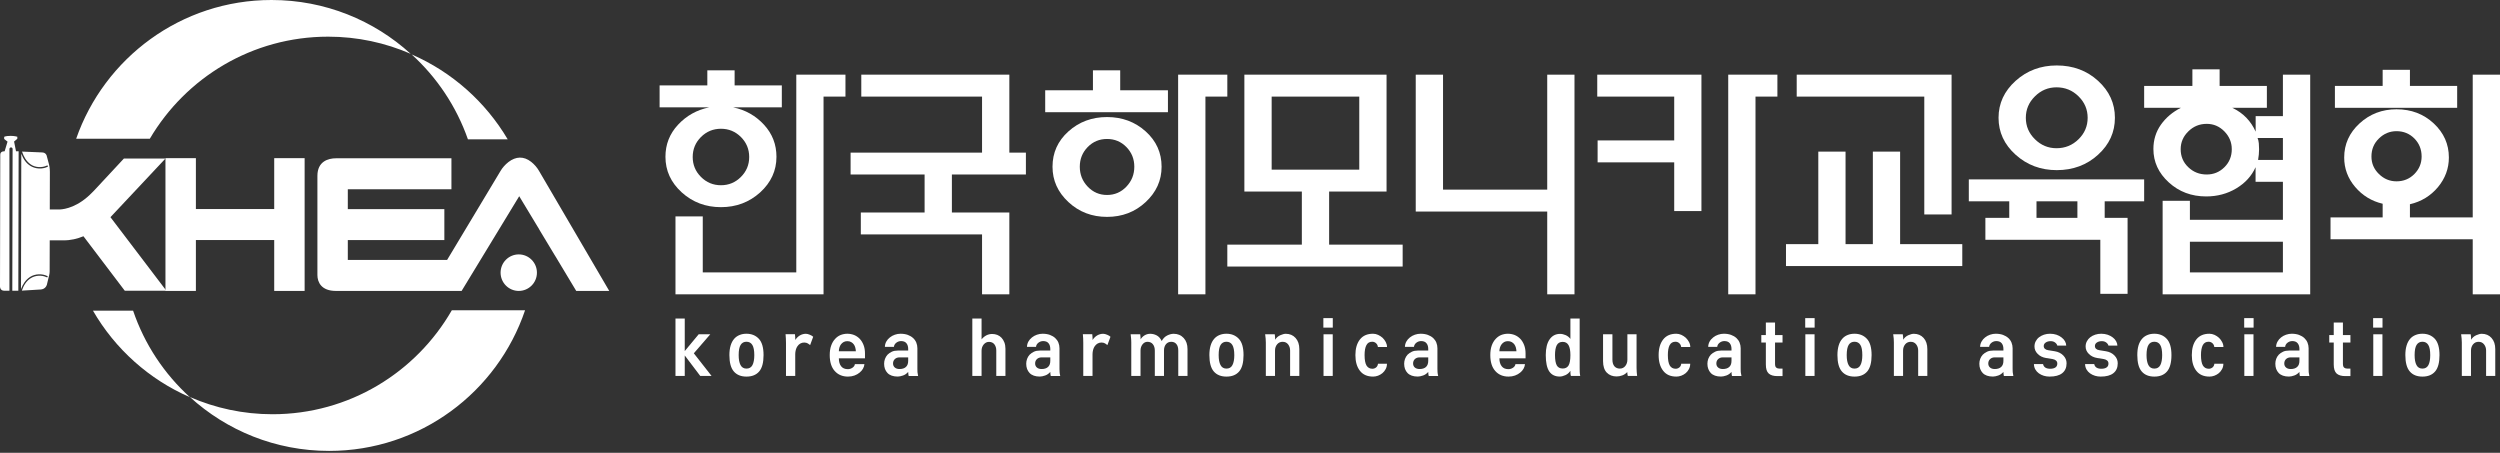 <svg width="1176" height="213" viewBox="0 0 1176 213" fill="none" xmlns="http://www.w3.org/2000/svg">
<rect x="0" y="0" width="1176" height="213" fill="#333333" stroke="none"/>
<path d="M318.926 58.699C314.99 62.935 313.026 67.952 313.026 73.739C313.026 80.27 315.578 85.846 320.7 90.507C325.815 95.132 331.962 97.448 339.137 97.448C346.309 97.448 352.456 95.132 357.578 90.507C362.693 85.846 365.248 80.27 365.248 73.739C365.248 67.952 363.3 62.935 359.409 58.699C355.509 54.451 350.662 51.689 344.859 50.491H367.771V40.169H345.564V33.082H332.727V40.169H310.277V50.491H333.642C327.77 51.689 322.871 54.451 318.926 58.699ZM329.743 64.445C332.338 61.865 335.477 60.566 339.137 60.566C342.802 60.566 345.932 61.865 348.524 64.445C351.124 67.053 352.423 70.179 352.423 73.856C352.423 77.508 351.124 80.647 348.524 83.234C345.932 85.838 342.802 87.134 339.137 87.134C335.477 87.134 332.338 85.838 329.743 83.234C327.143 80.647 325.847 77.508 325.847 73.856C325.847 70.179 327.143 67.053 329.743 64.445Z" fill="white"/>
<path d="M374.576 35.117V128.136H330.579V101.795H317.746V138.446H387.393V129.542V45.439H397.706V35.117H387.393H374.576Z" fill="white"/>
<path d="M474.796 35.117H405.154V45.439H461.959V71.796H400.12V82.082H434.933V99.96H404.931V110.266H461.959V138.446H474.796V99.96H447.766V82.082H482.583V71.796H474.796V35.117Z" fill="white"/>
<path d="M577.331 35.117H567.034H554.193V138.446H567.034V45.439H577.331V35.117Z" fill="white"/>
<path d="M526.943 33.083H514.118V42.466H491.664V52.78H549.397V42.466H526.943V33.083Z" fill="white"/>
<path d="M538.913 61.803C533.92 57.32 527.874 55.06 520.751 55.06C513.64 55.06 507.591 57.32 502.602 61.803C497.592 66.297 495.102 71.845 495.102 78.434C495.102 84.88 497.592 90.408 502.602 95.065C507.591 99.71 513.64 102.022 520.751 102.022C527.874 102.022 533.92 99.71 538.913 95.065C543.918 90.408 546.412 84.88 546.412 78.434C546.412 71.845 543.918 66.297 538.913 61.803ZM529.854 87.796C527.368 90.408 524.327 91.716 520.751 91.716C517.18 91.716 514.147 90.408 511.656 87.796C509.174 85.192 507.935 82.074 507.935 78.422C507.935 74.789 509.174 71.716 511.656 69.165C514.147 66.634 517.18 65.37 520.751 65.37C524.327 65.37 527.368 66.634 529.854 69.165C532.337 71.716 533.58 74.789 533.58 78.422C533.58 82.074 532.337 85.192 529.854 87.796Z" fill="white"/>
<path d="M625.22 90.102H652.234V35.119H585.354V90.102H612.388V115.075H577.332V125.381H659.807V115.075H625.22V90.102ZM598.186 45.441H639.402V79.804H598.186V45.441Z" fill="white"/>
<path d="M727.815 89.201H678.801V35.125H665.964V99.511H727.815V138.446H740.64V35.125H727.815V89.201Z" fill="white"/>
<path d="M751.349 45.438H787.551V66.054H751.515V76.372H787.551V99.284H800.355V35.12H751.349V45.438Z" fill="white"/>
<path d="M812.96 35.117V138.446H825.785V45.439H836.09V35.117H825.785H812.96Z" fill="white"/>
<path d="M905.188 100.878H918.02V35.12H845.171V45.441H905.188V100.878Z" fill="white"/>
<path d="M893.814 71.321H880.99V114.841H868.145V71.321H855.332V114.841H840.131V125.15H923.059V114.841H893.814V71.321Z" fill="white"/>
<path d="M926.13 94.698H945.155V102.477H933.926V112.799H987.99V138.217H1000.81V102.477H990.043V94.698H1008.61V84.388H926.13V94.698ZM957.967 94.698H977.21V102.477H957.967V94.698Z" fill="white"/>
<path d="M948.161 72.797C953.531 77.62 959.97 80.033 967.485 80.033C975.135 80.033 981.638 77.62 986.915 72.797C992.223 67.986 994.856 62.187 994.856 55.412C994.856 48.638 992.223 42.839 986.915 38.012C981.638 33.189 975.135 30.792 967.485 30.792C959.97 30.792 953.531 33.189 948.161 38.012C942.8 42.839 940.115 48.638 940.115 55.412C940.115 62.187 942.8 67.986 948.161 72.797ZM957.232 45.321C960.083 42.491 963.464 41.077 967.38 41.077C971.434 41.077 974.888 42.491 977.747 45.321C980.61 48.144 982.031 51.501 982.031 55.412C982.031 59.316 980.61 62.689 977.747 65.496C974.888 68.322 971.434 69.723 967.38 69.723C963.464 69.723 960.083 68.322 957.232 65.496C954.369 62.689 952.952 59.316 952.952 55.412C952.952 51.501 954.369 48.144 957.232 45.321Z" fill="white"/>
<path d="M1073.88 54.614H1061.06V61.931C1059.98 59.497 1058.54 57.319 1056.71 55.411C1054.87 53.5 1052.65 51.941 1050.07 50.718H1066.34V40.412H1044.11V32.605H1031.3V40.412H1008.61V50.718H1025.87C1021.96 52.69 1018.83 55.351 1016.47 58.683C1014.13 62.024 1012.96 65.818 1012.96 70.074C1012.96 76.161 1015.36 81.393 1020.2 85.798C1025.01 90.204 1030.88 92.403 1037.79 92.403C1043 92.403 1047.72 91.14 1051.94 88.625C1056.15 86.094 1059.17 82.786 1061.02 78.655V85.523H1073.88V94.464V95.254V103.393H1030.13V94.464H1017.3V138.445H1086.72V95.254V94.464V35.12H1073.88V54.614ZM1046.37 78.655C1044.05 80.951 1041.28 82.081 1038.05 82.081C1034.64 82.081 1031.76 80.951 1029.37 78.655C1026.96 76.371 1025.79 73.541 1025.79 70.18C1025.79 66.972 1026.96 64.195 1029.37 61.826C1031.76 59.449 1034.64 58.262 1038.05 58.262C1041.28 58.262 1044.05 59.449 1046.37 61.826C1048.67 64.195 1049.83 66.972 1049.83 70.18C1049.83 73.541 1048.67 76.371 1046.37 78.655ZM1073.88 128.135H1030.13V113.711H1073.88V128.135ZM1062.21 75.221C1062.35 74.464 1062.47 73.618 1062.55 72.694C1062.63 71.795 1062.67 70.945 1062.67 70.18C1062.67 69.26 1062.63 68.353 1062.55 67.434C1062.47 66.511 1062.26 65.681 1061.97 64.924H1073.88V75.221H1062.21Z" fill="white"/>
<path d="M1155.85 40.413H1133.63V32.844H1120.8V40.413H1098.34V50.715H1155.85V40.413Z" fill="white"/>
<path d="M1163.17 35.118V102.258H1133.63V96.074C1138.96 94.839 1143.34 92.162 1146.8 88.048C1150.23 83.918 1151.95 79.265 1151.95 74.082C1151.95 67.817 1149.58 62.48 1144.81 58.038C1140.06 53.616 1134.23 51.405 1127.32 51.405C1120.58 51.405 1114.77 53.616 1109.95 58.038C1105.11 62.48 1102.71 67.817 1102.71 74.082C1102.71 79.265 1104.41 83.885 1107.86 87.939C1111.29 91.976 1115.6 94.624 1120.8 95.843V102.258H1096.28V112.559H1163.17V138.448H1176V35.118H1163.17ZM1119.05 81.861C1116.69 79.569 1115.53 76.823 1115.53 73.624C1115.53 70.259 1116.69 67.432 1119.05 65.14C1121.39 62.856 1124.14 61.706 1127.32 61.706C1130.63 61.706 1133.44 62.856 1135.72 65.14C1137.98 67.432 1139.13 70.259 1139.13 73.624C1139.13 76.823 1137.98 79.569 1135.72 81.861C1133.44 84.157 1130.63 85.299 1127.32 85.299C1124.14 85.299 1121.39 84.157 1119.05 81.861Z" fill="white"/>
<path d="M329.4 176.845L322.107 167.208V176.845H317.746V149.823H322.107V165.138L328.655 157.25H334.109L326.375 166.195L334.721 176.845H329.4Z" fill="white"/>
<path d="M357.113 174.737C355.732 176.349 353.744 177.151 351.144 177.151C348.56 177.151 346.588 176.349 345.195 174.737C343.806 173.142 343.11 170.558 343.11 167.035C343.11 165.298 343.3 163.792 343.697 162.504C344.082 161.249 344.628 160.224 345.325 159.406C346.05 158.576 346.9 157.985 347.888 157.588C348.88 157.175 349.953 156.989 351.144 156.989C353.533 156.989 355.473 157.786 356.963 159.366C358.433 160.945 359.174 163.492 359.174 167.035C359.174 170.558 358.49 173.142 357.113 174.737ZM353.902 162.269C353.286 161.257 352.363 160.755 351.144 160.755C349.913 160.755 349.002 161.249 348.382 162.253C347.775 163.237 347.471 164.849 347.471 167.035C347.471 169.06 347.759 170.607 348.338 171.717C348.925 172.834 349.852 173.389 351.144 173.389C352.428 173.389 353.375 172.842 353.954 171.749C354.529 170.647 354.821 169.06 354.821 167.035C354.821 164.869 354.513 163.253 353.902 162.269Z" fill="white"/>
<path d="M376.298 157.761C377.185 157.267 378.113 157.012 379.085 157.012C379.635 157.012 380.279 157.178 380.996 157.486C381.721 157.793 382.235 158.105 382.522 158.421L381.089 162.317C380.822 162.102 380.465 161.863 380.024 161.567C379.562 161.288 378.999 161.126 378.311 161.126C377.598 161.126 376.983 161.288 376.448 161.608C375.914 161.912 375.476 162.349 375.116 162.875C374.768 163.361 374.513 163.936 374.339 164.609C374.164 165.277 374.079 165.953 374.079 166.625V176.846H369.73V161.369C369.73 160.693 369.706 159.988 369.674 159.255C369.641 158.534 369.601 157.846 369.528 157.222H373.946C373.99 157.635 374.035 158.081 374.063 158.571C374.096 159.081 374.108 159.539 374.108 159.927C374.691 159 375.428 158.279 376.298 157.761Z" fill="white"/>
<path d="M394.598 168.564C394.598 170.131 394.95 171.37 395.663 172.29C396.38 173.205 397.441 173.654 398.85 173.654C399.591 173.654 400.304 173.436 400.972 172.994C401.64 172.557 402.041 171.982 402.142 171.277H406.629C406.576 172.018 406.337 172.719 405.949 173.436C405.568 174.124 405.029 174.736 404.337 175.29C403.673 175.849 402.871 176.303 401.936 176.647C400.996 176.987 399.984 177.149 398.886 177.149C396.311 177.149 394.23 176.278 392.662 174.533C391.087 172.776 390.306 170.281 390.306 167.034C390.306 165.333 390.528 163.859 390.974 162.595C391.411 161.356 392.019 160.299 392.792 159.469C393.545 158.631 394.408 158.003 395.42 157.586C396.42 157.201 397.485 156.991 398.599 156.991C399.717 156.991 400.782 157.201 401.778 157.586C402.774 158.003 403.653 158.599 404.406 159.368C405.155 160.158 405.754 161.121 406.208 162.284C406.669 163.446 406.888 164.778 406.888 166.284V168.564H394.598ZM402.332 163.515C402.187 162.944 401.952 162.441 401.632 162.008C401.304 161.571 400.899 161.186 400.393 160.919C399.879 160.627 399.283 160.482 398.599 160.482C397.931 160.482 397.352 160.619 396.858 160.882C396.368 161.17 395.947 161.53 395.594 161.976C395.278 162.409 395.023 162.919 394.857 163.482C394.687 164.057 394.598 164.652 394.598 165.232H402.592C402.575 164.669 402.486 164.094 402.332 163.515Z" fill="white"/>
<path d="M427.444 176.884C427.38 176.654 427.323 176.35 427.282 175.969C427.23 175.605 427.21 175.269 427.21 174.953C426.497 175.763 425.687 176.334 424.752 176.646C423.836 176.961 423.01 177.135 422.281 177.135C420.127 177.135 418.519 176.556 417.475 175.451C416.418 174.337 415.891 172.888 415.891 171.106C415.891 170.345 416.017 169.583 416.288 168.838C416.572 168.101 416.964 167.413 417.499 166.842C418.07 166.275 418.738 165.805 419.532 165.437C420.321 165.068 421.265 164.902 422.342 164.902H427.21V164.121C427.21 163.052 426.938 162.165 426.408 161.484C425.869 160.796 425.015 160.444 423.861 160.444C422.998 160.444 422.245 160.731 421.581 161.25C420.921 161.78 420.564 162.416 420.5 163.157H416.248C416.272 162.27 416.487 161.428 416.916 160.67C417.345 159.901 417.908 159.253 418.604 158.723C419.285 158.176 420.07 157.739 420.937 157.447C421.795 157.147 422.682 156.99 423.597 156.99C424.889 156.99 426.031 157.18 427.003 157.524C427.979 157.893 428.817 158.37 429.497 158.998C430.17 159.605 430.672 160.314 431.02 161.136C431.36 161.974 431.538 162.873 431.538 163.809V173.43C431.538 174.038 431.551 174.588 431.579 175.058C431.615 175.536 431.717 176.135 431.879 176.884H427.444ZM427.21 168.117H423.091C422.176 168.117 421.451 168.409 420.909 168.939C420.358 169.474 420.083 170.166 420.083 170.98C420.083 171.778 420.37 172.418 420.937 172.9C421.508 173.37 422.245 173.592 423.14 173.592C424.432 173.592 425.436 173.264 426.14 172.62C426.857 171.985 427.21 171.029 427.21 169.745V168.117Z" fill="white"/>
<path d="M468.649 176.845V164.831C468.649 163.689 468.337 162.725 467.758 161.964C467.159 161.202 466.317 160.818 465.211 160.818C464.247 160.818 463.425 161.235 462.745 162.024C462.069 162.842 461.728 163.814 461.728 164.952V176.845H457.379V149.823H461.728V159.639C462.36 158.85 463.105 158.222 463.964 157.76C464.838 157.311 465.762 157.1 466.73 157.1C467.572 157.1 468.374 157.25 469.139 157.542C469.9 157.845 470.556 158.299 471.119 158.89C471.674 159.485 472.123 160.198 472.464 161.101C472.788 161.947 472.962 162.944 472.962 164.081V176.845H468.649Z" fill="white"/>
<path d="M494.28 176.884C494.211 176.654 494.162 176.35 494.122 175.969C494.085 175.605 494.057 175.269 494.057 174.953C493.352 175.763 492.535 176.334 491.603 176.646C490.672 176.961 489.85 177.135 489.113 177.135C486.962 177.135 485.363 176.556 484.314 175.451C483.257 174.337 482.735 172.888 482.735 171.106C482.735 170.345 482.868 169.583 483.136 168.838C483.403 168.101 483.804 167.413 484.347 166.842C484.901 166.275 485.582 165.805 486.375 165.437C487.169 165.068 488.117 164.902 489.186 164.902H494.057V164.121C494.057 163.052 493.79 162.165 493.247 161.484C492.713 160.796 491.866 160.444 490.704 160.444C489.842 160.444 489.084 160.731 488.424 161.25C487.772 161.78 487.404 162.416 487.343 163.157H483.091C483.111 162.27 483.338 161.428 483.755 160.67C484.189 159.901 484.756 159.253 485.44 158.723C486.128 158.176 486.914 157.739 487.772 157.447C488.647 157.147 489.534 156.99 490.437 156.99C491.741 156.99 492.867 157.18 493.847 157.524C494.831 157.893 495.661 158.37 496.341 158.998C497.009 159.605 497.519 160.314 497.864 161.136C498.204 161.974 498.378 162.873 498.378 163.809V173.43C498.378 174.038 498.402 174.588 498.435 175.058C498.467 175.536 498.56 176.135 498.738 176.884H494.28ZM494.057 168.117H489.927C489.02 168.117 488.303 168.409 487.748 168.939C487.193 169.474 486.922 170.166 486.922 170.98C486.922 171.778 487.214 172.418 487.772 172.9C488.343 173.37 489.084 173.592 489.991 173.592C491.283 173.592 492.287 173.264 492.992 172.62C493.705 171.985 494.057 171.029 494.057 169.745V168.117Z" fill="white"/>
<path d="M516.158 157.761C517.029 157.267 517.952 157.012 518.928 157.012C519.487 157.012 520.118 157.178 520.851 157.486C521.568 157.793 522.086 158.105 522.37 158.421L520.924 162.317C520.669 162.102 520.309 161.863 519.863 161.567C519.41 161.288 518.843 161.126 518.154 161.126C517.45 161.126 516.834 161.288 516.292 161.608C515.765 161.912 515.324 162.349 514.955 162.875C514.619 163.361 514.356 163.936 514.186 164.609C514.016 165.277 513.923 165.953 513.923 166.625V176.846H509.57V161.369C509.57 160.693 509.553 159.988 509.525 159.255C509.493 158.534 509.44 157.846 509.375 157.222H513.801C513.834 157.635 513.89 158.081 513.915 158.571C513.943 159.081 513.959 159.539 513.959 159.927C514.538 159 515.271 158.279 516.158 157.761Z" fill="white"/>
<path d="M554.254 176.845V164.904C554.254 163.583 553.971 162.567 553.379 161.862C552.8 161.138 551.995 160.785 550.962 160.785C549.913 160.785 549.071 161.17 548.463 161.919C547.852 162.684 547.544 163.648 547.544 164.794V176.845H543.223V164.904C543.223 163.689 542.924 162.684 542.308 161.919C541.721 161.17 540.863 160.785 539.765 160.785C538.858 160.785 538.101 161.178 537.457 161.964C536.838 162.745 536.501 163.725 536.501 164.904V176.845H532.152V161.069C532.152 160.66 532.144 160.299 532.12 160.008C532.104 159.704 532.083 159.421 532.059 159.161C532.035 158.89 531.994 158.607 531.97 158.299C531.921 158.019 531.873 157.659 531.857 157.226H536.352C536.42 157.554 536.457 157.987 536.493 158.457C536.526 158.951 536.55 159.368 536.55 159.704V159.639C536.959 158.89 537.57 158.279 538.38 157.76C539.206 157.266 540.089 157.015 541.057 157.015C542.094 157.015 543.09 157.25 544.058 157.744C545.034 158.238 545.839 159.117 546.475 160.417C547.099 159.242 547.953 158.372 549.026 157.821C550.099 157.282 551.128 157.015 552.092 157.015C554.023 157.015 555.594 157.679 556.805 158.999C558.008 160.299 558.603 162.041 558.603 164.219V176.845H554.254Z" fill="white"/>
<path d="M582.893 174.737C581.524 176.349 579.536 177.151 576.932 177.151C574.349 177.151 572.364 176.349 570.971 174.737C569.591 173.142 568.894 170.558 568.894 167.035C568.894 165.298 569.092 163.792 569.481 162.504C569.87 161.249 570.413 160.224 571.121 159.406C571.834 158.576 572.68 157.985 573.672 157.588C574.673 157.175 575.746 156.989 576.932 156.989C579.309 156.989 581.245 157.786 582.739 159.366C584.225 160.945 584.958 163.492 584.958 167.035C584.958 170.558 584.278 173.142 582.893 174.737ZM579.69 162.269C579.066 161.257 578.159 160.755 576.932 160.755C575.701 160.755 574.782 161.249 574.162 162.253C573.567 163.237 573.259 164.849 573.259 167.035C573.259 169.06 573.543 170.607 574.13 171.717C574.709 172.834 575.628 173.389 576.932 173.389C578.224 173.389 579.159 172.842 579.73 171.749C580.322 170.647 580.613 169.06 580.613 167.035C580.613 164.869 580.297 163.253 579.69 162.269Z" fill="white"/>
<path d="M606.867 176.845V164.904C606.867 163.758 606.555 162.802 605.932 162C605.312 161.186 604.458 160.785 603.352 160.785C602.275 160.785 601.421 161.178 600.752 161.98C600.101 162.778 599.768 163.749 599.768 164.904V176.845H595.448V161.125C595.448 160.591 595.411 159.955 595.363 159.271C595.306 158.59 595.233 157.894 595.124 157.226H599.647C599.708 157.586 599.748 158.019 599.781 158.505C599.821 158.983 599.829 159.437 599.829 159.87V159.805C600.433 158.825 601.238 158.129 602.243 157.687C603.239 157.25 604.109 157.015 604.802 157.015C606.717 157.015 608.26 157.671 609.43 158.975C610.613 160.283 611.204 162.024 611.204 164.219V176.845H606.867Z" fill="white"/>
<path d="M622.511 149.643H626.941V154.113H622.511V149.643ZM622.584 157.248H626.917V176.843H622.584V157.248Z" fill="white"/>
<path d="M651.823 173.613C651.418 174.375 650.912 175.01 650.288 175.533C649.665 176.043 648.96 176.444 648.203 176.735C647.417 177.015 646.648 177.148 645.903 177.148C643.185 177.148 641.132 176.249 639.715 174.427C638.294 172.625 637.581 170.163 637.581 167.033C637.581 163.935 638.294 161.481 639.715 159.679C641.132 157.877 643.185 156.99 645.882 156.99C646.692 156.99 647.502 157.177 648.268 157.525C649.057 157.893 649.762 158.355 650.393 158.926C650.985 159.513 651.491 160.173 651.876 160.926C652.256 161.671 652.455 162.441 652.455 163.231H648.154C648.114 162.558 647.842 161.975 647.324 161.481C646.806 160.995 646.194 160.752 645.477 160.752C644.202 160.752 643.303 161.295 642.752 162.376C642.181 163.441 641.902 165.004 641.902 167.033C641.902 169.268 642.201 170.908 642.805 171.937C643.416 172.933 644.34 173.463 645.571 173.463C646.223 173.463 646.806 173.253 647.324 172.836C647.842 172.415 648.122 171.832 648.203 171.086H652.426C652.426 172.038 652.216 172.884 651.823 173.613Z" fill="white"/>
<path d="M672.08 176.883C672.007 176.652 671.946 176.349 671.902 175.968C671.849 175.603 671.841 175.267 671.841 174.952C671.148 175.761 670.306 176.332 669.383 176.644C668.46 176.96 667.642 177.134 666.905 177.134C664.758 177.134 663.151 176.555 662.094 175.45C661.037 174.336 660.519 172.886 660.519 171.105C660.519 170.343 660.656 169.582 660.915 168.837C661.183 168.1 661.6 167.411 662.114 166.84C662.697 166.274 663.361 165.804 664.171 165.435C664.969 165.067 665.888 164.901 666.969 164.901H671.841V164.119C671.841 163.05 671.574 162.163 671.035 161.483C670.504 160.795 669.634 160.442 668.484 160.442C667.621 160.442 666.864 160.73 666.212 161.248C665.556 161.779 665.216 162.414 665.123 163.155H660.871C660.903 162.269 661.122 161.426 661.547 160.669C661.968 159.9 662.531 159.252 663.224 158.721C663.92 158.175 664.698 157.737 665.556 157.446C666.451 157.146 667.334 156.988 668.221 156.988C669.508 156.988 670.658 157.178 671.634 157.523C672.618 157.891 673.448 158.369 674.141 158.997C674.797 159.604 675.315 160.313 675.647 161.135C675.987 161.973 676.162 162.872 676.162 163.807V173.429C676.162 174.036 676.174 174.587 676.214 175.057C676.234 175.535 676.352 176.134 676.518 176.883H672.08ZM671.841 168.116H667.714C666.811 168.116 666.087 168.408 665.528 168.938C664.989 169.473 664.718 170.165 664.718 170.979C664.718 171.777 664.997 172.417 665.556 172.898C666.151 173.368 666.864 173.591 667.775 173.591C669.071 173.591 670.079 173.263 670.784 172.619C671.476 171.983 671.841 171.028 671.841 169.744V168.116Z" fill="white"/>
<path d="M705.317 168.563C705.317 170.13 705.682 171.369 706.395 172.288C707.099 173.204 708.168 173.653 709.577 173.653C710.322 173.653 711.031 173.434 711.703 172.993C712.376 172.556 712.772 171.981 712.866 171.276H717.352C717.292 172.017 717.085 172.718 716.68 173.434C716.303 174.123 715.765 174.734 715.081 175.289C714.396 175.848 713.598 176.301 712.667 176.646C711.724 176.986 710.719 177.148 709.618 177.148C707.026 177.148 704.945 176.277 703.39 174.532C701.811 172.774 701.037 170.28 701.037 167.032C701.037 165.331 701.252 163.857 701.689 162.594C702.135 161.355 702.746 160.298 703.523 159.468C704.273 158.63 705.159 158.002 706.148 157.585C707.152 157.2 708.209 156.99 709.318 156.99C710.448 156.99 711.497 157.2 712.501 157.585C713.497 158.002 714.38 158.597 715.133 159.367C715.89 160.156 716.482 161.12 716.939 162.282C717.397 163.444 717.624 164.777 717.624 166.283V168.563H705.317ZM713.072 163.513C712.914 162.942 712.675 162.44 712.367 162.007C712.035 161.569 711.63 161.185 711.12 160.918C710.606 160.626 710.023 160.48 709.318 160.48C708.654 160.48 708.087 160.618 707.597 160.881C707.099 161.169 706.666 161.529 706.342 161.974C706.002 162.408 705.763 162.918 705.585 163.481C705.411 164.056 705.317 164.651 705.317 165.23H713.331C713.311 164.667 713.218 164.092 713.072 163.513Z" fill="white"/>
<path d="M736.377 176.46C735.393 176.893 734.51 177.132 733.712 177.132C731.525 177.132 729.877 176.335 728.78 174.735C727.691 173.127 727.128 170.556 727.128 167.033C727.128 163.781 727.751 161.295 728.954 159.61C730.165 157.893 731.817 157.059 733.878 157.059C734.72 157.059 735.587 157.25 736.49 157.646C737.393 158.047 738.138 158.63 738.717 159.42V149.823H743.074V173.152C743.074 173.694 743.074 174.29 743.103 174.929C743.127 175.573 743.2 176.213 743.334 176.845H738.968C738.863 176.586 738.79 176.213 738.75 175.756C738.701 175.29 738.701 174.844 738.717 174.427C738.138 175.33 737.34 176.023 736.377 176.46ZM737.838 162.352C737.247 161.319 736.324 160.817 735.113 160.817C733.765 160.817 732.829 161.356 732.291 162.404C731.752 163.449 731.473 165.004 731.473 167.033C731.473 169.268 731.764 170.876 732.311 171.88C732.854 172.848 733.785 173.35 735.113 173.35C736.324 173.35 737.247 172.884 737.838 171.937C738.418 170.977 738.717 169.349 738.717 167.033C738.717 164.923 738.418 163.364 737.838 162.352Z" fill="white"/>
<path d="M765.717 176.844C765.644 176.593 765.592 176.301 765.543 175.957C765.491 175.605 765.458 175.293 765.458 175.018C764.79 175.73 764.017 176.273 763.118 176.593C762.223 176.921 761.344 177.079 760.453 177.079C758.534 177.079 756.999 176.483 755.816 175.269C754.666 174.062 754.075 172.264 754.075 169.887V157.224H758.481V169.17C758.481 170.539 758.805 171.584 759.425 172.313C760.056 173.017 760.898 173.386 761.976 173.386C763.033 173.386 763.895 172.969 764.547 172.163C765.199 171.341 765.523 170.349 765.523 169.17V157.224H769.836V173.05C769.836 173.738 769.864 174.414 769.917 175.018C769.957 175.621 770.018 176.241 770.103 176.844H765.717Z" fill="white"/>
<path d="M794.476 173.613C794.071 174.375 793.573 175.01 792.95 175.533C792.33 176.043 791.626 176.444 790.848 176.735C790.079 177.015 789.301 177.148 788.556 177.148C785.839 177.148 783.786 176.249 782.369 174.427C780.947 172.625 780.222 170.163 780.222 167.033C780.222 163.935 780.947 161.481 782.369 159.679C783.786 157.877 785.839 156.99 788.524 156.99C789.354 156.99 790.144 157.177 790.929 157.525C791.719 157.893 792.423 158.355 793.047 158.926C793.634 159.513 794.132 160.173 794.529 160.926C794.922 161.671 795.108 162.441 795.108 163.231H790.816C790.767 162.558 790.496 161.975 789.978 161.481C789.467 160.995 788.848 160.752 788.131 160.752C786.868 160.752 785.965 161.295 785.394 162.376C784.823 163.441 784.563 165.004 784.563 167.033C784.563 169.268 784.863 170.908 785.458 171.937C786.058 172.933 787.001 173.463 788.236 173.463C788.876 173.463 789.467 173.253 789.978 172.836C790.496 172.415 790.795 171.832 790.848 171.086H795.08C795.08 172.038 794.857 172.884 794.476 173.613Z" fill="white"/>
<path d="M814.722 176.883C814.649 176.652 814.608 176.349 814.556 175.968C814.515 175.603 814.495 175.267 814.495 174.952C813.79 175.761 812.968 176.332 812.049 176.644C811.114 176.96 810.283 177.134 809.559 177.134C807.404 177.134 805.797 176.555 804.74 175.45C803.711 174.336 803.165 172.886 803.165 171.105C803.165 170.343 803.298 169.582 803.557 168.837C803.837 168.1 804.242 167.411 804.768 166.84C805.339 166.274 806.023 165.804 806.813 165.435C807.611 165.067 808.554 164.901 809.619 164.901H814.495V164.119C814.495 163.05 814.224 162.163 813.697 161.483C813.159 160.795 812.308 160.442 811.146 160.442C810.275 160.442 809.53 160.73 808.866 161.248C808.21 161.779 807.85 162.414 807.785 163.155H803.537C803.557 162.269 803.776 161.426 804.197 160.669C804.622 159.9 805.205 159.252 805.89 158.721C806.562 158.175 807.352 157.737 808.222 157.446C809.081 157.146 809.984 156.988 810.887 156.988C812.171 156.988 813.312 157.178 814.276 157.523C815.26 157.891 816.103 158.369 816.787 158.997C817.447 159.604 817.957 160.313 818.297 161.135C818.642 161.973 818.816 162.872 818.816 163.807V173.429C818.816 174.036 818.84 174.587 818.856 175.057C818.901 175.535 819.002 176.134 819.18 176.883H814.722ZM814.495 168.116H810.356C809.465 168.116 808.728 168.408 808.19 168.938C807.631 169.473 807.372 170.165 807.372 170.979C807.372 171.777 807.651 172.417 808.222 172.898C808.793 173.368 809.53 173.591 810.417 173.591C811.717 173.591 812.721 173.263 813.434 172.619C814.143 171.983 814.495 171.028 814.495 169.744V168.116Z" fill="white"/>
<path d="M836.08 176.915C834.245 176.915 832.885 176.502 832.006 175.7C831.091 174.874 830.658 173.477 830.658 171.472V161.122H828.52V157.627H830.658V151.723H834.978V157.627H838.505V161.122H834.978V171.088C834.978 172.039 835.165 172.647 835.549 172.93C835.922 173.238 836.4 173.388 836.991 173.388H838.505V176.915H836.08Z" fill="white"/>
<path d="M849.175 149.643H853.601V154.113H849.175V149.643ZM849.236 157.248H853.568V176.843H849.236V157.248Z" fill="white"/>
<path d="M878.336 174.738C876.955 176.349 874.967 177.151 872.375 177.151C869.78 177.151 867.799 176.349 866.415 174.738C865.026 173.142 864.329 170.559 864.329 167.035C864.329 165.298 864.536 163.792 864.92 162.504C865.293 161.249 865.844 160.224 866.56 159.406C867.261 158.576 868.123 157.985 869.107 157.588C870.104 157.175 871.181 156.989 872.375 156.989C874.76 156.989 876.696 157.787 878.178 159.366C879.66 160.945 880.397 163.492 880.397 167.035C880.397 170.559 879.713 173.142 878.336 174.738ZM875.121 162.269C874.517 161.257 873.598 160.755 872.375 160.755C871.14 160.755 870.217 161.249 869.606 162.253C869.006 163.237 868.694 164.849 868.694 167.035C868.694 169.06 868.974 170.607 869.565 171.717C870.144 172.834 871.067 173.389 872.375 173.389C873.659 173.389 874.59 172.842 875.161 171.749C875.757 170.648 876.032 169.06 876.032 167.035C876.032 164.869 875.757 163.253 875.121 162.269Z" fill="white"/>
<path d="M902.304 176.845V164.904C902.304 163.758 901.996 162.802 901.373 162C900.741 161.186 899.903 160.785 898.793 160.785C897.724 160.785 896.841 161.178 896.19 161.98C895.546 162.778 895.205 163.749 895.205 164.904V176.845H890.881V161.125C890.881 160.591 890.86 159.955 890.808 159.271C890.755 158.59 890.674 157.894 890.561 157.226H895.068C895.133 157.586 895.193 158.019 895.226 158.505C895.246 158.983 895.278 159.437 895.278 159.87V159.805C895.866 158.825 896.675 158.129 897.672 157.687C898.676 157.25 899.538 157.015 900.243 157.015C902.15 157.015 903.685 157.671 904.867 158.975C906.05 160.283 906.617 162.024 906.617 164.219V176.845H902.304Z" fill="white"/>
<path d="M942.625 176.884C942.572 176.654 942.508 176.35 942.467 175.969C942.435 175.605 942.406 175.269 942.406 174.953C941.694 175.763 940.872 176.334 939.961 176.646C939.037 176.961 938.195 177.135 937.47 177.135C935.324 177.135 933.708 176.556 932.659 175.451C931.615 174.337 931.084 172.888 931.084 171.106C931.084 170.345 931.21 169.583 931.477 168.838C931.748 168.101 932.153 167.413 932.692 166.842C933.255 166.275 933.927 165.805 934.737 165.437C935.514 165.068 936.458 164.902 937.543 164.902H942.406V164.121C942.406 163.052 942.135 162.165 941.609 161.484C941.058 160.796 940.208 160.444 939.049 160.444C938.195 160.444 937.442 160.731 936.77 161.25C936.126 161.78 935.761 162.416 935.688 163.157H931.437C931.461 162.27 931.688 161.428 932.121 160.67C932.546 159.901 933.109 159.253 933.793 158.723C934.486 158.176 935.251 157.739 936.126 157.447C937.005 157.147 937.875 156.99 938.79 156.99C940.086 156.99 941.224 157.18 942.2 157.524C943.164 157.893 944.014 158.37 944.698 158.998C945.371 159.605 945.869 160.314 946.209 161.136C946.553 161.974 946.731 162.873 946.731 163.809V173.43C946.731 174.038 946.739 174.588 946.78 175.058C946.812 175.536 946.918 176.135 947.084 176.884H942.625ZM942.406 168.117H938.268C937.381 168.117 936.652 168.409 936.114 168.939C935.555 169.474 935.283 170.166 935.283 170.98C935.283 171.778 935.563 172.418 936.126 172.9C936.693 173.37 937.442 173.592 938.341 173.592C939.629 173.592 940.633 173.264 941.35 172.62C942.042 171.985 942.406 171.029 942.406 169.745V168.117Z" fill="white"/>
<path d="M970.065 175.544C968.709 176.625 966.716 177.148 964.125 177.148C963.202 177.148 962.303 177.026 961.42 176.767C960.537 176.488 959.772 176.123 959.075 175.621C958.391 175.131 957.852 174.516 957.419 173.783C956.99 173.034 956.787 172.203 956.763 171.244H961.047C961.201 172.001 961.566 172.556 962.132 172.916C962.703 173.273 963.453 173.467 964.404 173.467C965.461 173.467 966.283 173.26 966.882 172.847C967.466 172.434 967.753 171.835 967.753 171.005C967.753 170.43 967.555 169.96 967.142 169.6C966.749 169.247 966.218 169.029 965.587 168.911L962.469 168.409C960.881 168.15 959.573 167.53 958.557 166.502C957.532 165.498 957.022 164.323 957.022 162.995C957.022 162.096 957.208 161.258 957.605 160.537C957.986 159.808 958.504 159.164 959.168 158.654C959.853 158.128 960.634 157.723 961.513 157.427C962.404 157.131 963.355 156.99 964.376 156.99C965.453 156.99 966.457 157.156 967.381 157.455C968.304 157.791 969.102 158.184 969.754 158.723C970.438 159.241 970.997 159.853 971.361 160.513C971.746 161.201 971.94 161.885 971.952 162.574H967.753C967.628 162.039 967.287 161.57 966.716 161.12C966.137 160.691 965.453 160.48 964.635 160.48C963.712 160.48 962.934 160.691 962.311 161.116C961.699 161.541 961.375 162.072 961.375 162.764C961.375 163.323 961.566 163.781 961.946 164.096C962.323 164.433 962.829 164.651 963.473 164.732L966.571 165.234C968.219 165.498 969.559 166.174 970.584 167.223C971.6 168.275 972.118 169.49 972.118 170.863C972.118 172.916 971.434 174.467 970.065 175.544Z" fill="white"/>
<path d="M994.129 175.544C992.768 176.625 990.78 177.148 988.176 177.148C987.253 177.148 986.362 177.026 985.491 176.767C984.613 176.488 983.835 176.123 983.151 175.621C982.466 175.131 981.916 174.516 981.482 173.783C981.077 173.034 980.826 172.203 980.826 171.244H985.119C985.265 172.001 985.637 172.556 986.196 172.916C986.759 173.273 987.524 173.467 988.476 173.467C989.525 173.467 990.355 173.26 990.934 172.847C991.537 172.434 991.817 171.835 991.817 171.005C991.817 170.43 991.63 169.96 991.217 169.6C990.808 169.247 990.294 169.029 989.658 168.911L986.54 168.409C984.953 168.15 983.637 167.53 982.62 166.502C981.584 165.498 981.077 164.323 981.077 162.995C981.077 162.096 981.272 161.258 981.677 160.537C982.049 159.808 982.592 159.164 983.244 158.654C983.916 158.128 984.686 157.723 985.585 157.427C986.479 157.131 987.431 156.99 988.435 156.99C989.525 156.99 990.509 157.156 991.444 157.455C992.367 157.791 993.153 158.184 993.837 158.723C994.522 159.241 995.052 159.853 995.425 160.513C995.797 161.201 996.004 161.885 996.028 162.574H991.817C991.691 162.039 991.351 161.57 990.78 161.12C990.209 160.691 989.525 160.48 988.699 160.48C987.783 160.48 986.994 160.691 986.362 161.116C985.742 161.541 985.451 162.072 985.451 162.764C985.451 163.323 985.637 163.781 986.01 164.096C986.382 164.433 986.88 164.651 987.544 164.732L990.646 165.234C992.294 165.498 993.631 166.174 994.647 167.223C995.676 168.275 996.182 169.49 996.182 170.863C996.182 172.916 995.506 174.467 994.129 175.544Z" fill="white"/>
<path d="M1019.37 174.737C1018 176.349 1016 177.151 1013.41 177.151C1010.83 177.151 1008.84 176.349 1007.46 174.737C1006.08 173.142 1005.39 170.558 1005.39 167.035C1005.39 165.298 1005.57 163.792 1005.95 162.504C1006.33 161.249 1006.89 160.224 1007.6 159.406C1008.31 158.576 1009.17 157.985 1010.15 157.588C1011.14 157.175 1012.22 156.989 1013.41 156.989C1015.78 156.989 1017.74 157.786 1019.21 159.366C1020.7 160.945 1021.45 163.492 1021.45 167.035C1021.45 170.558 1020.75 173.142 1019.37 174.737ZM1016.17 162.269C1015.56 161.257 1014.65 160.755 1013.41 160.755C1012.19 160.755 1011.25 161.249 1010.64 162.253C1010.04 163.237 1009.73 164.849 1009.73 167.035C1009.73 169.06 1010.02 170.607 1010.59 171.717C1011.18 172.834 1012.12 173.389 1013.41 173.389C1014.7 173.389 1015.63 172.842 1016.22 171.749C1016.79 170.647 1017.08 169.06 1017.08 167.035C1017.08 164.869 1016.79 163.253 1016.17 162.269Z" fill="white"/>
<path d="M1045.27 173.614C1044.87 174.376 1044.34 175.012 1043.74 175.534C1043.11 176.044 1042.42 176.445 1041.64 176.737C1040.86 177.016 1040.1 177.15 1039.35 177.15C1036.63 177.15 1034.57 176.251 1033.15 174.428C1031.73 172.626 1031.03 170.164 1031.03 167.034C1031.03 163.936 1031.73 161.482 1033.15 159.68C1034.57 157.878 1036.62 156.992 1039.31 156.992C1040.12 156.992 1040.93 157.178 1041.72 157.526C1042.5 157.895 1043.22 158.356 1043.84 158.927C1044.43 159.514 1044.93 160.174 1045.31 160.928C1045.7 161.673 1045.9 162.442 1045.9 163.232H1041.6C1041.55 162.56 1041.28 161.976 1040.77 161.482C1040.24 160.996 1039.64 160.753 1038.92 160.753C1037.66 160.753 1036.75 161.296 1036.18 162.377C1035.63 163.442 1035.34 165.005 1035.34 167.034C1035.34 169.269 1035.64 170.909 1036.24 171.938C1036.85 172.934 1037.79 173.465 1039.02 173.465C1039.67 173.465 1040.24 173.254 1040.77 172.837C1041.28 172.416 1041.56 171.833 1041.64 171.088H1045.87C1045.87 172.039 1045.66 172.886 1045.27 173.614Z" fill="white"/>
<path d="M1055.67 149.643H1060.09V154.113H1055.67V149.643ZM1055.73 157.248H1060.04V176.843H1055.73V157.248Z" fill="white"/>
<path d="M1081.86 176.884C1081.8 176.653 1081.74 176.349 1081.7 175.969C1081.66 175.604 1081.65 175.268 1081.65 174.952C1080.93 175.762 1080.11 176.333 1079.19 176.645C1078.26 176.961 1077.44 177.135 1076.71 177.135C1074.55 177.135 1072.95 176.556 1071.89 175.45C1070.83 174.337 1070.32 172.887 1070.32 171.105C1070.32 170.344 1070.45 169.583 1070.71 168.838C1070.99 168.101 1071.38 167.412 1071.93 166.841C1072.48 166.274 1073.16 165.805 1073.96 165.436C1074.75 165.068 1075.7 164.902 1076.77 164.902H1081.65V164.12C1081.65 163.051 1081.37 162.164 1080.83 161.484C1080.29 160.795 1079.43 160.443 1078.29 160.443C1077.43 160.443 1076.66 160.731 1076 161.249C1075.34 161.779 1074.99 162.415 1074.93 163.156H1070.67C1070.69 162.269 1070.92 161.427 1071.36 160.67C1071.78 159.9 1072.33 159.253 1073.02 158.722C1073.71 158.175 1074.49 157.738 1075.37 157.446C1076.24 157.147 1077.13 156.989 1078.02 156.989C1079.33 156.989 1080.45 157.179 1081.43 157.523C1082.41 157.892 1083.24 158.37 1083.93 158.997C1084.58 159.605 1085.1 160.313 1085.44 161.136C1085.78 161.974 1085.97 162.873 1085.97 163.808V173.43C1085.97 174.037 1085.97 174.588 1086.01 175.058C1086.05 175.535 1086.16 176.135 1086.31 176.884H1081.86ZM1081.65 168.117H1077.5C1076.61 168.117 1075.88 168.408 1075.32 168.939C1074.79 169.473 1074.52 170.166 1074.52 170.98C1074.52 171.777 1074.8 172.417 1075.37 172.899C1075.93 173.369 1076.66 173.592 1077.58 173.592C1078.86 173.592 1079.86 173.264 1080.57 172.62C1081.3 171.984 1081.65 171.028 1081.65 169.745V168.117Z" fill="white"/>
<path d="M1103.21 176.916C1101.4 176.916 1100.04 176.503 1099.14 175.701C1098.26 174.875 1097.79 173.478 1097.79 171.474V161.123H1095.68V157.629H1097.79V151.725H1102.11V157.629H1105.64V161.123H1102.11V171.089C1102.11 172.041 1102.33 172.648 1102.69 172.931C1103.08 173.239 1103.54 173.389 1104.13 173.389H1105.64V176.916H1103.21Z" fill="white"/>
<path d="M1116.32 149.643H1120.73V154.113H1116.32V149.643ZM1116.39 157.248H1120.7V176.843H1116.39V157.248Z" fill="white"/>
<path d="M1145.48 174.737C1144.09 176.349 1142.12 177.151 1139.52 177.151C1136.93 177.151 1134.94 176.349 1133.57 174.737C1132.18 173.142 1131.48 170.558 1131.48 167.035C1131.48 165.298 1131.67 163.792 1132.07 162.504C1132.45 161.249 1133 160.224 1133.7 159.406C1134.42 158.576 1135.26 157.985 1136.27 157.588C1137.24 157.175 1138.34 156.989 1139.52 156.989C1141.9 156.989 1143.84 157.786 1145.34 159.366C1146.79 160.945 1147.54 163.492 1147.54 167.035C1147.54 170.558 1146.86 173.142 1145.48 174.737ZM1142.27 162.269C1141.66 161.257 1140.74 160.755 1139.52 160.755C1138.29 160.755 1137.38 161.249 1136.76 162.253C1136.14 163.237 1135.84 164.849 1135.84 167.035C1135.84 169.06 1136.12 170.607 1136.71 171.717C1137.28 172.834 1138.23 173.389 1139.52 173.389C1140.81 173.389 1141.72 172.842 1142.32 171.749C1142.91 170.647 1143.18 169.06 1143.18 167.035C1143.18 164.869 1142.89 163.253 1142.27 162.269Z" fill="white"/>
<path d="M1169.46 176.845V164.904C1169.46 163.758 1169.14 162.802 1168.5 162C1167.88 161.186 1167.02 160.785 1165.94 160.785C1164.85 160.785 1164 161.178 1163.33 161.98C1162.68 162.778 1162.35 163.749 1162.35 164.904V176.845H1158.04V161.125C1158.04 160.591 1158 159.955 1157.95 159.271C1157.9 158.59 1157.82 157.894 1157.71 157.226H1162.22C1162.29 157.586 1162.34 158.019 1162.38 158.505C1162.4 158.983 1162.41 159.437 1162.41 159.87V159.805C1163.02 158.825 1163.82 158.129 1164.83 157.687C1165.83 157.25 1166.67 157.015 1167.39 157.015C1169.3 157.015 1170.85 157.671 1172.01 158.975C1173.19 160.283 1173.77 162.024 1173.77 164.219V176.845H1169.46Z" fill="white"/>
<path d="M62.608 146.13H43.727C54.113 164.13 70.113 178.496 89.345 186.851C77.26 175.884 67.962 161.92 62.608 146.13Z" fill="white"/>
<path d="M193.638 25.601C205.527 36.392 214.701 50.089 220.115 65.548H238.826C228.409 47.916 212.595 33.837 193.638 25.601Z" fill="white"/>
<path d="M212.535 145.959C195.74 175.163 164.262 194.856 128.164 194.856C114.363 194.856 101.238 191.952 89.345 186.769C106.631 202.516 129.605 212.108 154.816 212.108C197.651 212.108 233.979 184.414 246.987 145.959H212.535Z" fill="white"/>
<path d="M128.99 98.333H92.147V74.397H77.833V136.852H92.147V112.912H128.99V136.852H143.296V74.397H128.99V98.333Z" fill="white"/>
<path d="M253.57 80.419C252.629 78.78 251.377 77.333 249.859 76.128C246.334 73.36 242.639 73.562 239.165 76.229C237.583 77.482 236.34 78.904 235.454 80.411L210.307 122.287H163.609V112.935H209.023V98.37H163.609V89.026H212.355V74.46H158.043C154.421 74.46 149.309 75.887 149.309 82.732V129.39C149.309 132.714 151.128 136.852 158.019 136.852H201.56H214.617H217.145L244.237 92.297L253.675 107.927H253.639L260.984 120.115H261L271.059 136.852H286.591L253.57 80.419Z" fill="white"/>
<path d="M244.027 119.67C239.3 119.67 235.475 123.524 235.475 128.259C235.475 132.999 239.3 136.852 244.027 136.852C248.75 136.852 252.571 132.999 252.571 128.259C252.571 123.524 248.75 119.67 244.027 119.67Z" fill="white"/>
<path d="M14.423 77.329C16.578 78.855 19.753 79.004 22.125 77.859C22.508 77.682 22.73 78.297 22.355 78.474C19.886 79.666 16.744 79.486 14.419 78.104C12.18 76.766 10.902 74.65 10.016 72.324L9.879 135.975C10.77 133.673 12.043 131.589 14.258 130.203C16.566 128.765 19.813 128.649 22.266 129.85C22.649 130.034 22.371 130.629 21.98 130.436C19.636 129.295 16.647 129.48 14.46 130.858C12.284 132.227 11.1 134.376 10.27 136.714L18.931 136.188C18.931 136.188 21.179 136.316 22.016 134.067L22.919 130.296C22.919 130.296 23.354 128.882 23.354 127.797L23.39 113.052H28.071H29.779C33.199 113.117 36.409 112.301 39.253 111.132L58.701 136.766H78.263L51.958 102.159L77.848 74.565H58.291L44.208 89.696C43.962 89.929 43.708 90.19 43.447 90.459C36.74 97.416 30.508 98.424 28.159 98.532H28.111H23.418L23.459 80.892C23.459 80.892 23.463 78.674 23.027 77.245L21.94 73.156C21.94 73.156 21.545 71.698 19.708 71.698L10.351 71.304C11.152 73.642 12.296 75.815 14.423 77.329Z" fill="white"/>
<path d="M1.967 64.346V65.393L3.469 66.572H3.565L2.182 71.159C1.005 71.159 0.131 71.553 0.127 72.857L0 134.839C0 134.895 0.024 136.754 1.967 136.754H4.435V71.147V70.093C4.435 69.678 4.773 69.336 5.186 69.336C5.599 69.336 5.933 69.678 5.933 70.093L5.929 71.151L5.925 71.388C5.925 71.457 5.913 71.517 5.893 71.578H5.925L5.786 136.758L8.62 136.766L8.763 71.159H8.727H7.535L6.621 66.576L8.147 65.28V64.318C8.147 64.318 6.8 63.92 5.226 63.92C5.226 63.92 5.138 63.916 4.991 63.916C4.391 63.916 2.814 63.956 1.967 64.346Z" fill="white"/>
<path d="M35.824 65.275H70.468C87.389 36.536 118.62 17.247 154.371 17.247C168.173 17.247 181.299 20.138 193.186 25.318C175.906 9.58 152.93 -3.8147e-05 127.717 -3.8147e-05C85.2 -3.8147e-05 49.078 27.27 35.824 65.275Z" fill="white"/>
</svg>
